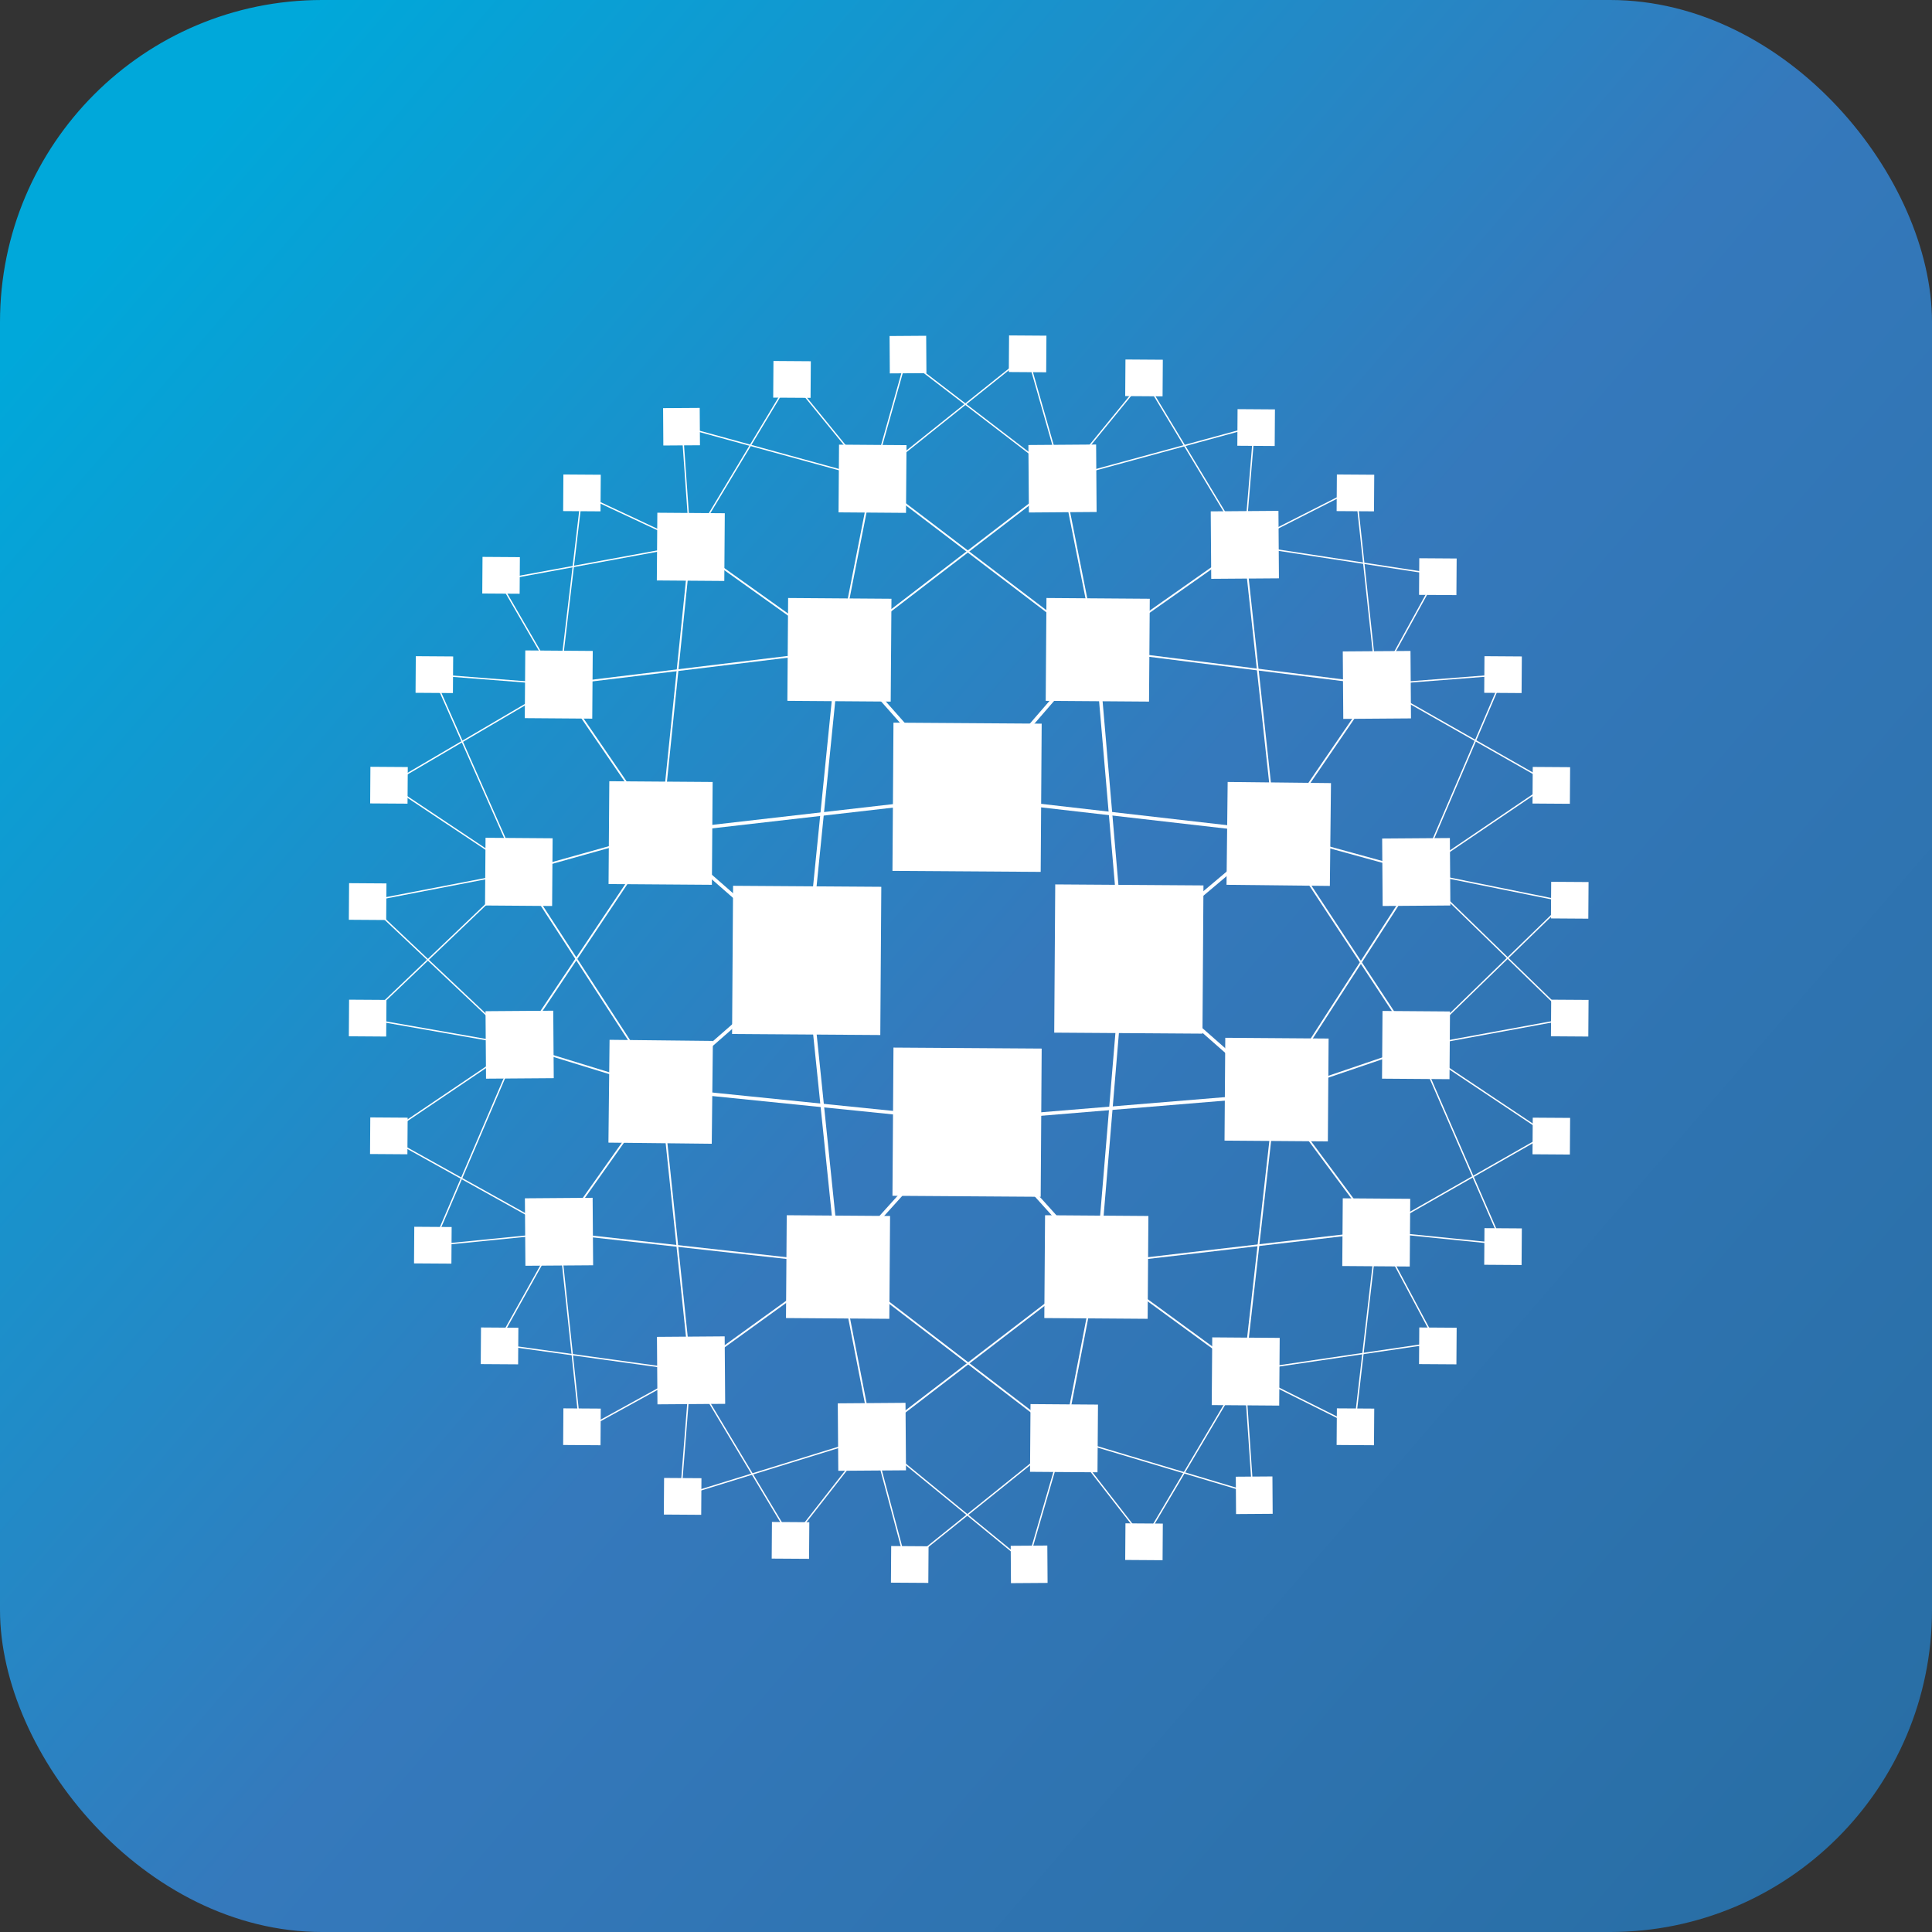 <svg width="144" height="144" viewBox="0 0 144 144" fill="none" xmlns="http://www.w3.org/2000/svg">
<rect x="0" y="0" width="144" height="144" fill="#333333" stroke="none"/>
<rect width="144" height="144" rx="24" fill="url(#paint0_linear_683_2985)"/>
<path d="M72.165 59.424L62.5 48.498" stroke="white" stroke-width="0.26" stroke-miterlimit="10"/>
<path d="M41.685 51.022L49.247 62.069" stroke="white" stroke-width="0.13" stroke-miterlimit="10"/>
<path d="M72.165 59.441L81.726 48.394M83.717 71.629L95.064 62.068M83.717 71.611L95.064 81.593M81.829 94.202L72.165 83.481M62.5 94.202L72.165 83.49M49.256 81.172L60.182 71.611M60.191 71.611L49.265 62.049L72.165 59.423L95.064 62.049" stroke="white" stroke-width="0.26" stroke-miterlimit="10"/>
<path d="M81.717 48.394L83.717 71.611L81.829 94.192" stroke="white" stroke-width="0.26" stroke-miterlimit="10"/>
<path d="M95.064 81.593L72.165 83.481M49.256 81.172L72.155 83.499" stroke="white" stroke-width="0.26" stroke-miterlimit="10"/>
<path d="M62.501 94.201L60.174 71.62M62.501 48.496L60.174 71.611" stroke="white" stroke-width="0.26" stroke-miterlimit="10"/>
<path d="M38.75 64.995L49.256 62.051M51.462 40.619L62.509 48.498M62.491 48.498L65.014 35.684L81.717 48.395" stroke="white" stroke-width="0.13" stroke-miterlimit="10"/>
<path d="M79.203 35.684L81.727 48.395M92.756 40.619L81.708 48.395M102.626 51.022L81.717 48.395M102.626 51.003L95.064 62.051L105.776 64.995" stroke="white" stroke-width="0.13" stroke-miterlimit="10"/>
<path d="M95.064 62.051L105.57 78.015M79.203 35.684L62.5 48.498" stroke="white" stroke-width="0.13" stroke-miterlimit="10"/>
<path d="M95.064 62.051L92.736 40.619M95.064 81.595L105.569 78.015" stroke="white" stroke-width="0.13" stroke-miterlimit="10"/>
<path d="M95.065 81.595L105.776 64.995M95.065 81.595L102.626 91.783M95.065 81.595L92.738 102.186M81.83 94.204L92.756 102.186" stroke="white" stroke-width="0.13" stroke-miterlimit="10"/>
<path d="M81.829 94.203L102.625 91.782M81.829 94.203L79.324 107.111M81.829 94.203L65.014 107.101M62.5 94.203L65.024 107.139" stroke="white" stroke-width="0.13" stroke-miterlimit="10"/>
<path d="M62.501 94.203L79.325 107.111M51.463 102.185L62.511 94.203L41.677 91.885L49.257 81.174" stroke="white" stroke-width="0.13" stroke-miterlimit="10"/>
<path d="M51.462 102.185L49.256 81.173L38.648 77.911L49.256 62.05" stroke="white" stroke-width="0.13" stroke-miterlimit="10"/>
<path d="M49.256 81.174L38.75 64.995M51.462 40.619L49.256 62.051" stroke="white" stroke-width="0.13" stroke-miterlimit="10"/>
<path d="M41.685 51.022L62.482 48.498" stroke="white" stroke-width="0.13" stroke-miterlimit="10"/>
<path d="M43.376 36.834L51.461 40.619L50.835 31.796L65.014 35.684" stroke="white" stroke-width="0.101" stroke-miterlimit="10"/>
<path d="M58.929 28.224L65.014 35.683L67.537 26.738L79.202 35.683M51.461 40.618L58.92 28.224" stroke="white" stroke-width="0.101" stroke-miterlimit="10"/>
<path d="M76.567 26.44L79.203 35.684L85.297 28.226M65.005 35.684L76.557 26.44M92.755 40.619L85.278 28.226" stroke="white" stroke-width="0.101" stroke-miterlimit="10"/>
<path d="M92.755 40.619L93.493 31.796M92.755 40.619L101.036 36.413M92.755 40.619L107.149 42.825M79.202 35.684L93.484 31.796" stroke="white" stroke-width="0.101" stroke-miterlimit="10"/>
<path d="M102.625 51.021L107.139 42.824M102.625 51.021L101.045 36.422M102.625 51.021L112.083 50.283M102.625 51.021L115.56 58.377" stroke="white" stroke-width="0.101" stroke-miterlimit="10"/>
<path d="M105.774 64.995L112.083 50.283M105.774 64.995L115.541 58.377M105.774 64.995L116.7 67.201L105.568 78.015" stroke="white" stroke-width="0.101" stroke-miterlimit="10"/>
<path d="M117.019 75.912L105.569 78.015L115.337 84.53L102.625 91.783M105.775 64.995L117.019 75.921" stroke="white" stroke-width="0.101" stroke-miterlimit="10"/>
<path d="M102.625 91.783L111.971 92.727M105.578 78.016L111.971 92.718M107.055 100.064L102.643 91.783L100.961 106.28" stroke="white" stroke-width="0.101" stroke-miterlimit="10"/>
<path d="M100.943 106.279L92.746 102.185M92.755 102.185L93.381 111.345M92.755 102.185L107.037 100.082M92.755 102.185L85.287 114.794" stroke="white" stroke-width="0.101" stroke-miterlimit="10"/>
<path d="M79.323 107.103L85.277 114.767M79.323 107.103L93.399 111.309M79.323 107.103L76.566 116.561M79.323 107.103L67.556 116.561" stroke="white" stroke-width="0.101" stroke-miterlimit="10"/>
<path d="M65.014 107.102L67.537 116.561M65.014 107.102L76.557 116.561M65.014 107.102L59.022 114.766M51.461 102.186L59.022 114.794" stroke="white" stroke-width="0.101" stroke-miterlimit="10"/>
<path d="M65.014 107.101L50.732 111.513M50.723 111.532L51.461 102.185L43.264 106.699L41.685 91.885" stroke="white" stroke-width="0.101" stroke-miterlimit="10"/>
<path d="M51.461 102.186L37.067 100.195M41.684 91.886L37.058 100.167M41.684 91.886L32.225 92.83M41.684 91.886L28.674 84.642L38.647 77.913L27.3 75.922" stroke="white" stroke-width="0.101" stroke-miterlimit="10"/>
<path d="M38.647 77.912L32.254 92.83M38.749 64.995L27.3 75.921" stroke="white" stroke-width="0.101" stroke-miterlimit="10"/>
<path d="M38.647 77.912L27.3 67.201M38.759 64.995L28.982 58.48" stroke="white" stroke-width="0.101" stroke-miterlimit="10"/>
<path d="M27.3 67.201L38.749 64.995L32.244 50.283" stroke="white" stroke-width="0.101" stroke-miterlimit="10"/>
<path d="M41.684 51.022L32.225 50.283M41.684 51.022L28.981 58.48M41.684 51.022L37.178 43.245M41.684 51.022L43.366 36.843" stroke="white" stroke-width="0.101" stroke-miterlimit="10"/>
<path d="M51.461 40.619L37.17 43.246" stroke="white" stroke-width="0.101" stroke-miterlimit="10"/>
<path d="M54.565 77.07L54.639 66.022L65.687 66.097L65.612 77.145L54.565 77.07ZM66.519 64.91L66.594 53.862L77.641 53.937L77.567 64.985L66.519 64.91ZM66.519 89.127L66.594 78.08L77.641 78.154L77.567 89.202L66.519 89.127ZM78.576 76.967L78.651 65.919L89.699 65.994L89.624 77.042L78.576 76.967Z" fill="white"/>
<path d="M77.941 52.237L77.997 44.572L85.698 44.628L85.642 52.293L77.941 52.237ZM58.686 52.237L58.742 44.572L66.444 44.628L66.388 52.293L58.686 52.237ZM45.358 65.892L45.414 58.228L53.116 58.284L53.06 65.948L45.358 65.892ZM45.349 85.165L45.433 77.501L53.134 77.585L53.05 85.249L45.349 85.165ZM91.269 85.015L91.325 77.351L99.027 77.407L98.971 85.072L91.269 85.015ZM91.418 65.948L91.503 58.284L99.204 58.368L99.12 66.032L91.418 65.948Z" fill="white"/>
<path d="M39.114 53.526L39.152 48.479L44.18 48.517L44.143 53.564L39.114 53.526ZM48.956 43.264L48.994 38.216L54.022 38.254L53.985 43.301L48.956 43.264ZM62.5 38.188L62.537 33.141L67.566 33.179L67.528 38.226L62.5 38.188ZM36.151 67.49L36.189 62.443L41.189 62.48L41.152 67.528L36.151 67.49ZM100.083 48.554L105.13 48.517L105.167 53.545L100.12 53.582L100.083 48.554ZM90.241 38.114L95.288 38.076L95.325 43.105L90.278 43.142L90.241 38.114ZM76.651 33.169L81.698 33.132L81.735 38.16L76.688 38.198L76.651 33.169ZM103.018 62.499L108.065 62.462L108.102 67.49L103.055 67.528L103.018 62.499Z" fill="white"/>
<path d="M58.583 98.24L58.639 90.576L66.341 90.632L66.285 98.296L58.583 98.24ZM77.837 98.24L77.893 90.576L85.595 90.632L85.539 98.296L77.837 98.24Z" fill="white"/>
<path d="M100.045 94.362L100.082 89.315L105.111 89.352L105.074 94.399L100.045 94.362ZM90.315 104.727L90.353 99.68L95.381 99.718L95.344 104.765L90.315 104.727ZM76.772 109.7L76.809 104.653L81.838 104.69L81.8 109.737L76.772 109.7ZM103.008 80.398L103.045 75.351L108.074 75.388L108.037 80.435L103.008 80.398ZM39.123 89.315L44.171 89.277L44.208 94.306L39.161 94.343L39.123 89.315ZM48.965 99.643L54.013 99.605L54.05 104.634L49.003 104.671L48.965 99.643ZM62.443 104.597L67.491 104.559L67.528 109.588L62.481 109.625L62.443 104.597ZM36.188 75.369L41.236 75.332L41.273 80.361L36.226 80.398L36.188 75.369Z" fill="white"/>
<path d="M110.625 51.638L110.644 48.909L113.429 48.928L113.41 51.657L110.625 51.638Z" fill="white"/>
<path d="M114.224 59.891L114.242 57.162L117.028 57.181L117.009 59.91L114.224 59.891Z" fill="white"/>
<path d="M105.767 44.338L105.785 41.608L108.571 41.627L108.552 44.356L105.767 44.338Z" fill="white"/>
<path d="M41.974 38.094L41.992 35.365L44.778 35.384L44.759 38.113L41.974 38.094Z" fill="white"/>
<path d="M26 68.555L26.019 65.826L28.804 65.845L28.785 68.574L26 68.555Z" fill="white"/>
<path d="M99.624 38.094L99.643 35.365L102.428 35.384L102.409 38.113L99.624 38.094Z" fill="white"/>
<path d="M27.59 59.882L27.608 57.152L30.394 57.171L30.375 59.9L27.59 59.882Z" fill="white"/>
<path d="M57.63 29.636L57.649 26.906L60.434 26.925L60.415 29.654L57.63 29.636Z" fill="white"/>
<path d="M30.973 51.638L30.991 48.909L33.777 48.928L33.758 51.657L30.973 51.638Z" fill="white"/>
<path d="M35.945 44.236L35.964 41.507L38.749 41.526L38.731 44.255L35.945 44.236Z" fill="white"/>
<path d="M49.423 30.42L52.152 30.402L52.171 33.187L49.441 33.206L49.423 30.42ZM66.303 25.046L69.032 25.027L69.051 27.813L66.322 27.831L66.303 25.046Z" fill="white"/>
<path d="M92.223 33.224L92.241 30.495L95.027 30.514L95.008 33.243L92.223 33.224Z" fill="white"/>
<path d="M115.598 68.453L115.616 65.724L118.402 65.742L118.383 68.472L115.598 68.453Z" fill="white"/>
<path d="M75.191 27.729L75.21 25L77.995 25.019L77.977 27.748L75.191 27.729Z" fill="white"/>
<path d="M83.866 29.523L83.885 26.794L86.67 26.813L86.651 29.542L83.866 29.523Z" fill="white"/>
<path d="M99.624 107.7L99.643 104.971L102.428 104.989L102.409 107.719L99.624 107.7Z" fill="white"/>
<path d="M115.598 77.239L115.616 74.51L118.402 74.528L118.383 77.258L115.598 77.239Z" fill="white"/>
<path d="M41.974 107.7L41.992 104.971L44.778 104.989L44.759 107.719L41.974 107.7Z" fill="white"/>
<path d="M114.224 86.033L114.242 83.304L117.028 83.322L117.009 86.052L114.224 86.033Z" fill="white"/>
<path d="M83.866 116.27L83.885 113.541L86.67 113.56L86.651 116.289L83.866 116.27Z" fill="white"/>
<path d="M110.625 94.268L110.644 91.539L113.429 91.558L113.41 94.287L110.625 94.268Z" fill="white"/>
<path d="M105.767 101.672L105.785 98.942L108.571 98.961L108.552 101.69L105.767 101.672Z" fill="white"/>
<path d="M92.109 110.065L94.839 110.046L94.857 112.831L92.128 112.85L92.109 110.065ZM75.332 115.215L78.061 115.196L78.08 117.981L75.351 118L75.332 115.215Z" fill="white"/>
<path d="M49.478 112.886L49.497 110.157L52.282 110.176L52.264 112.905L49.478 112.886Z" fill="white"/>
<path d="M30.859 94.166L30.878 91.436L33.663 91.455L33.645 94.184L30.859 94.166Z" fill="white"/>
<path d="M27.58 86.014L27.599 83.285L30.384 83.304L30.365 86.033L27.58 86.014Z" fill="white"/>
<path d="M35.832 101.672L35.851 98.942L38.636 98.961L38.617 101.69L35.832 101.672Z" fill="white"/>
<path d="M26 77.239L26.019 74.51L28.804 74.528L28.785 77.258L26 77.239Z" fill="white"/>
<path d="M66.405 117.962L66.424 115.232L69.209 115.251L69.191 117.98L66.405 117.962Z" fill="white"/>
<path d="M57.518 116.168L57.536 113.438L60.322 113.457L60.303 116.186L57.518 116.168Z" fill="white"/>
<defs>
<linearGradient id="paint0_linear_683_2985" x1="10" y1="15.5" x2="144" y2="131.5" gradientUnits="userSpaceOnUse">
<stop stop-color="#00A8DA"/>
<stop offset="0.495" stop-color="#3579BC"/>
<stop offset="1" stop-color="#286EA5"/>
</linearGradient>
</defs>
</svg>
